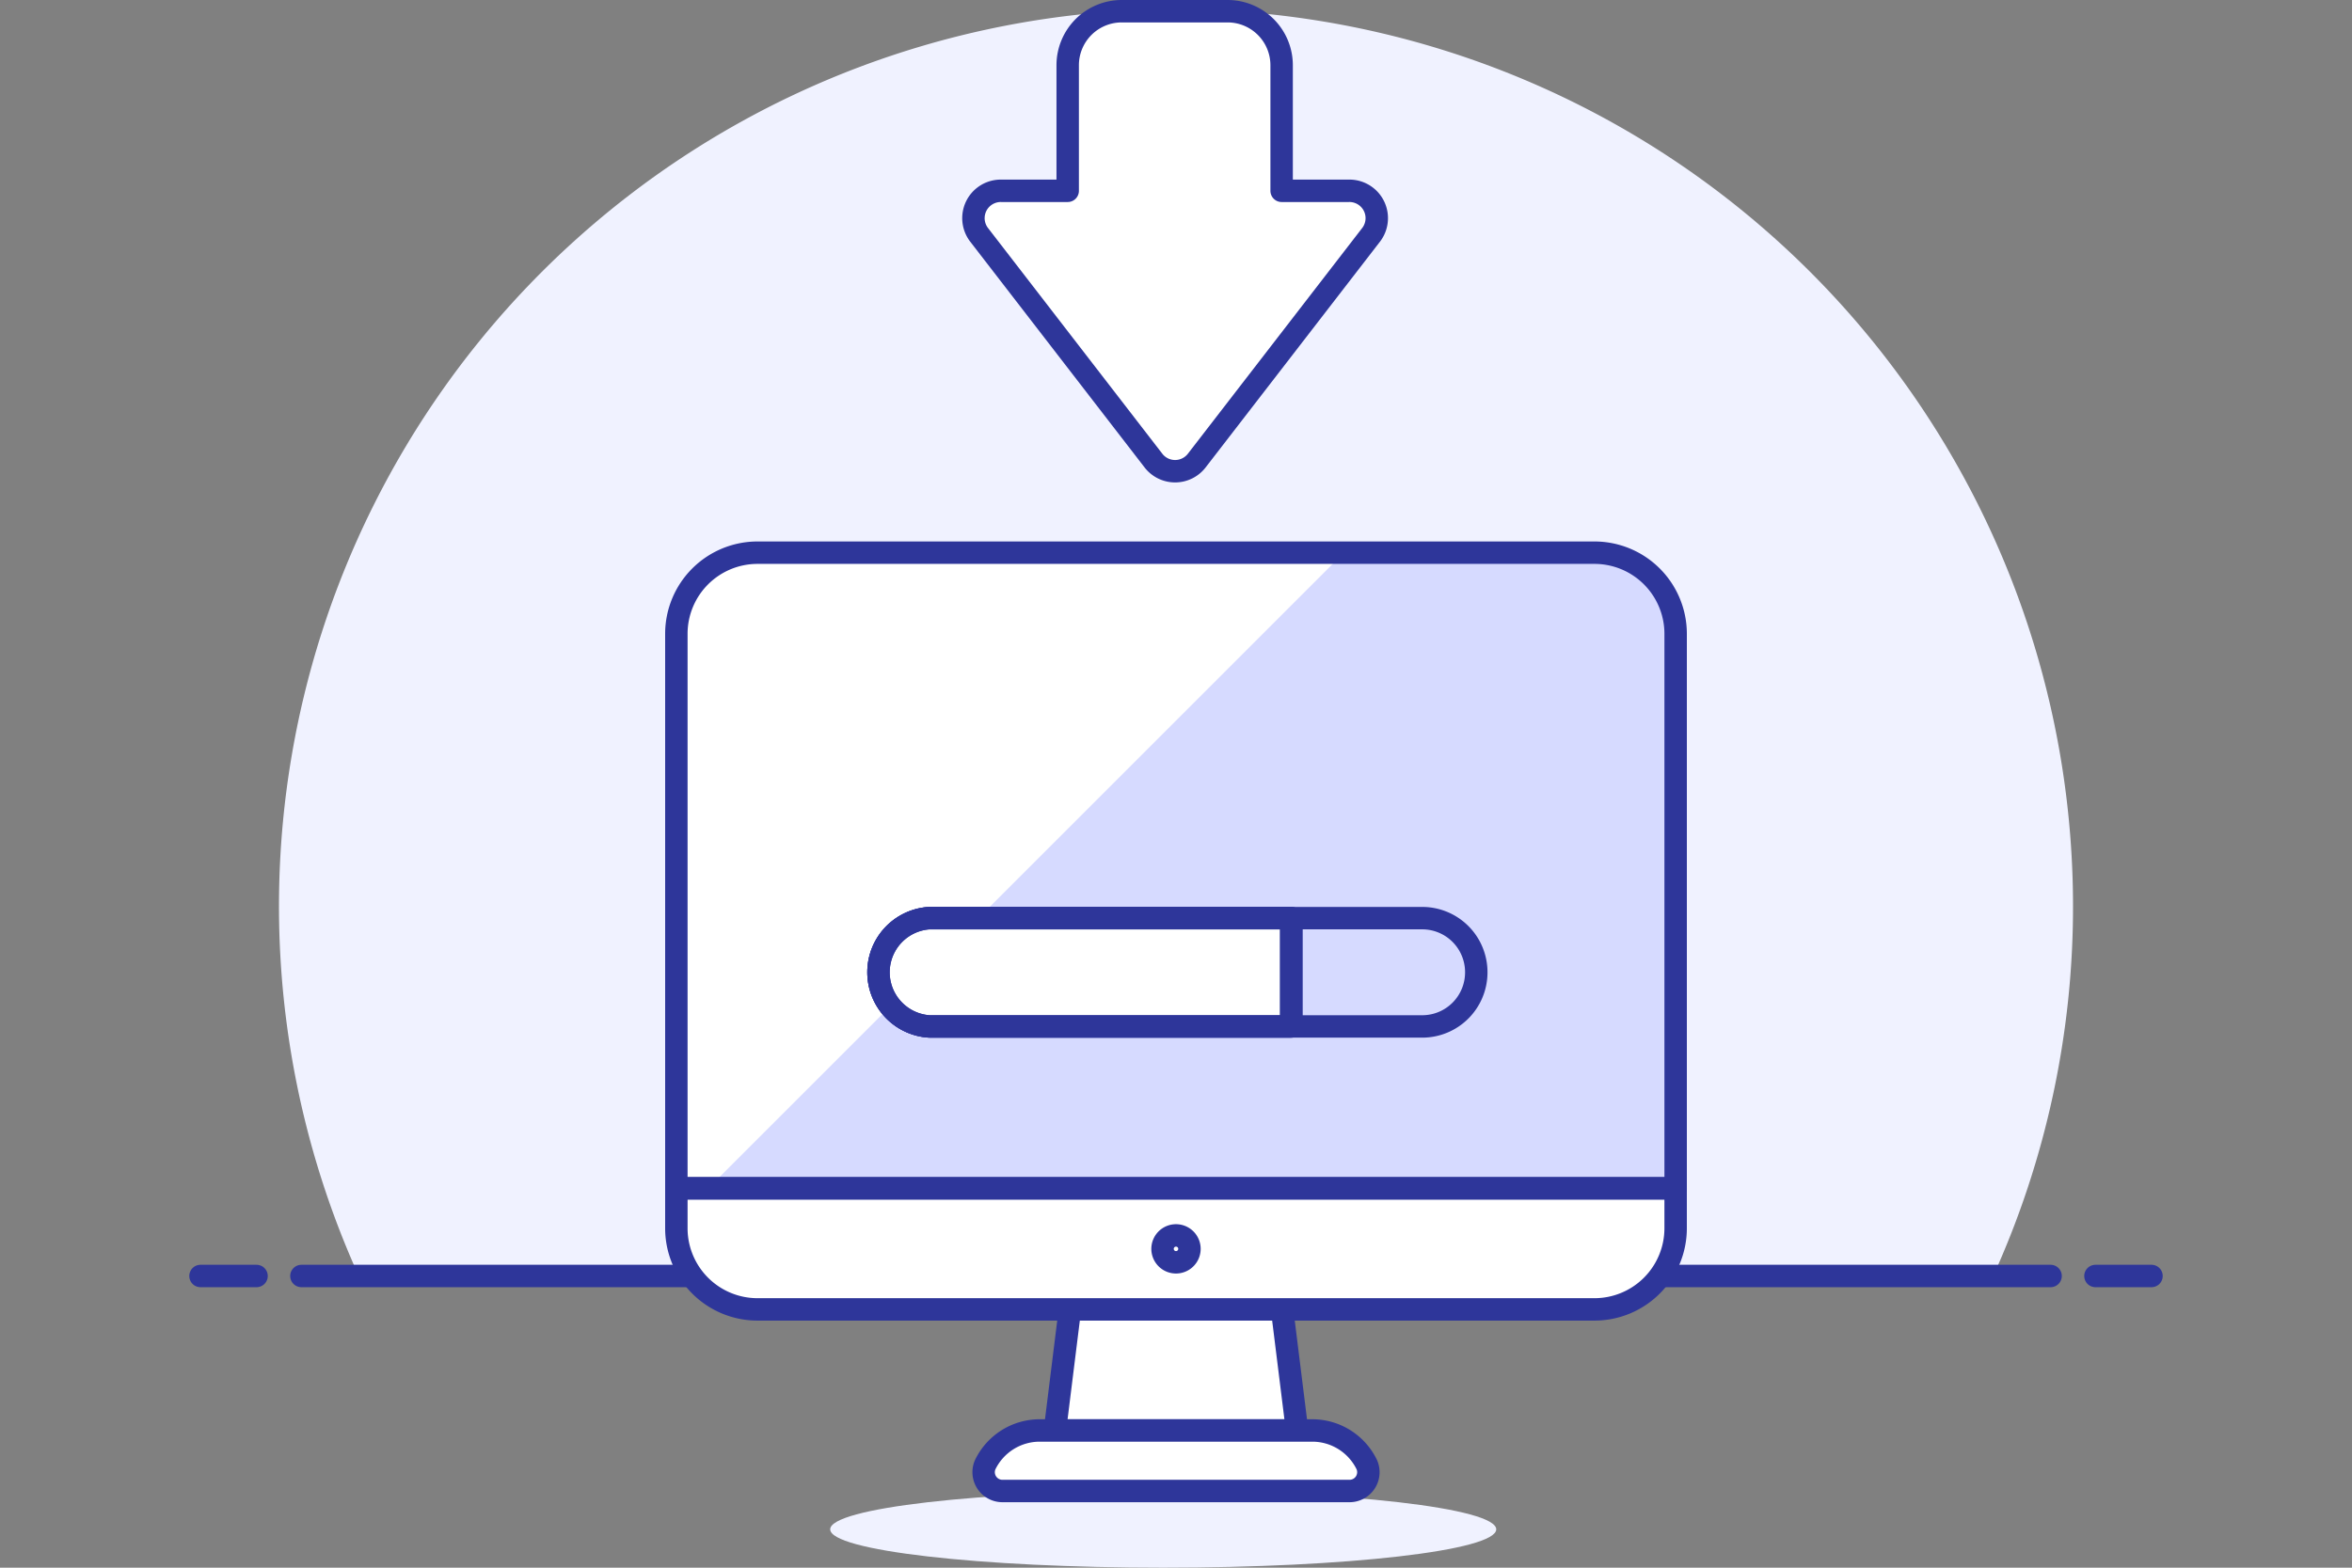 <svg xmlns="http://www.w3.org/2000/svg" xmlns:xlink="http://www.w3.org/1999/xlink" width="300" height="200" viewBox="0 0 300 200"><rect x="0" y="0" width="300" height="200" fill="#808080" stroke="none"/><defs><clipPath id="a"><rect width="300" height="200" transform="translate(90 1048)" fill="#dedede"/></clipPath></defs><g transform="translate(-90 -1048)" clip-path="url(#a)"><g transform="translate(96.979 1005.58)"><path d="M257.437,158.009a114.416,114.416,0,1,0-218.65,47.2H247.254A113.987,113.987,0,0,0,257.437,158.009Z" fill="#f0f2ff"/><line x2="223.112" transform="translate(31.465 205.206)" stroke-width="2.86" stroke="#2e369a" stroke-linecap="round" stroke-linejoin="round" fill="none"/><line x2="7.151" transform="translate(18.593 205.206)" stroke-width="2.86" stroke="#2e369a" stroke-linecap="round" stroke-linejoin="round" fill="none"/><line x2="7.151" transform="translate(260.297 205.206)" stroke-width="2.86" stroke="#2e369a" stroke-linecap="round" stroke-linejoin="round" fill="none"/><ellipse cx="42.477" cy="4.891" rx="42.477" ry="4.891" transform="translate(98.913 232.637)" fill="#f0f2ff"/><path d="M206.751,123.284a10.355,10.355,0,0,0-10.383-10.355H89.674a10.355,10.355,0,0,0-10.383,10.355v70.738h127.46Z" fill="#d6daff"/><path d="M164.445,112.929H89.674a10.355,10.355,0,0,0-10.383,10.355v70.738h4.062Z" fill="#fff"/><path d="M158.467,224.914H127.574l1.916-15.446H156.55Z" fill="#fff"/><path d="M158.467,224.914H127.574l1.916-15.446H156.55Z" fill="none" stroke="#2e369a" stroke-linecap="round" stroke-linejoin="round" stroke-width="2.86"/><path d="M165.132,232.637H120.91a2.4,2.4,0,0,1-2.231-3.347,7.723,7.723,0,0,1,6.951-4.376h34.783a7.723,7.723,0,0,1,6.951,4.376,2.4,2.4,0,0,1-2.231,3.347Z" fill="#fff" stroke="#2e369a" stroke-linecap="round" stroke-linejoin="round" stroke-width="2.86"/><path d="M196.367,209.468a10.355,10.355,0,0,0,10.383-10.355v-5.092H79.291v5.092a10.355,10.355,0,0,0,10.383,10.355Z" fill="#fff" stroke="#2e369a" stroke-linecap="round" stroke-linejoin="round" stroke-width="2.86"/><path d="M206.751,123.284a10.355,10.355,0,0,0-10.383-10.355H89.674a10.355,10.355,0,0,0-10.383,10.355v70.738h127.46Z" fill="none" stroke="#2e369a" stroke-linecap="round" stroke-linejoin="round" stroke-width="2.86"/><path d="M144.737,201.745a1.716,1.716,0,1,1-1.716-1.716A1.716,1.716,0,0,1,144.737,201.745Z" fill="none" stroke="#2e369a" stroke-linecap="round" stroke-linejoin="round" stroke-width="2.86"/><path d="M181.322,166.447a6.894,6.894,0,0,1-6.836,6.922H111.556a6.922,6.922,0,0,1,0-13.816h62.929A6.894,6.894,0,0,1,181.322,166.447Z" fill="#d6daff" stroke="#2e369a" stroke-linejoin="round" stroke-width="2.86"/><path d="M157.723,159.554H111.556a6.922,6.922,0,0,0,0,13.816h46.167Z" fill="#fff" stroke="#2e369a" stroke-linejoin="round" stroke-width="2.86"/><path d="M157.723,159.554H111.556a6.922,6.922,0,0,0,0,13.816h46.167Z" fill="none" stroke="#2e369a" stroke-linejoin="round" stroke-width="2.86"/><path d="M120.738,66.762a3.49,3.49,0,0,0-2.86,5.578L140.16,101.2a3.49,3.49,0,0,0,5.492,0L167.935,72.34a3.49,3.49,0,0,0-2.86-5.578h-8.581V50.744A6.894,6.894,0,0,0,149.6,43.85H136.1a6.894,6.894,0,0,0-6.894,6.894V66.762Z" fill="#fff"/><path d="M120.738,66.762a3.49,3.49,0,0,0-2.86,5.578L140.16,101.2a3.49,3.49,0,0,0,5.492,0L167.935,72.34a3.49,3.49,0,0,0-2.86-5.578h-8.581V50.744A6.894,6.894,0,0,0,149.6,43.85H136.1a6.894,6.894,0,0,0-6.894,6.894V66.762Z" fill="none" stroke="#2e369a" stroke-linejoin="round" stroke-width="2.86"/></g></g></svg>